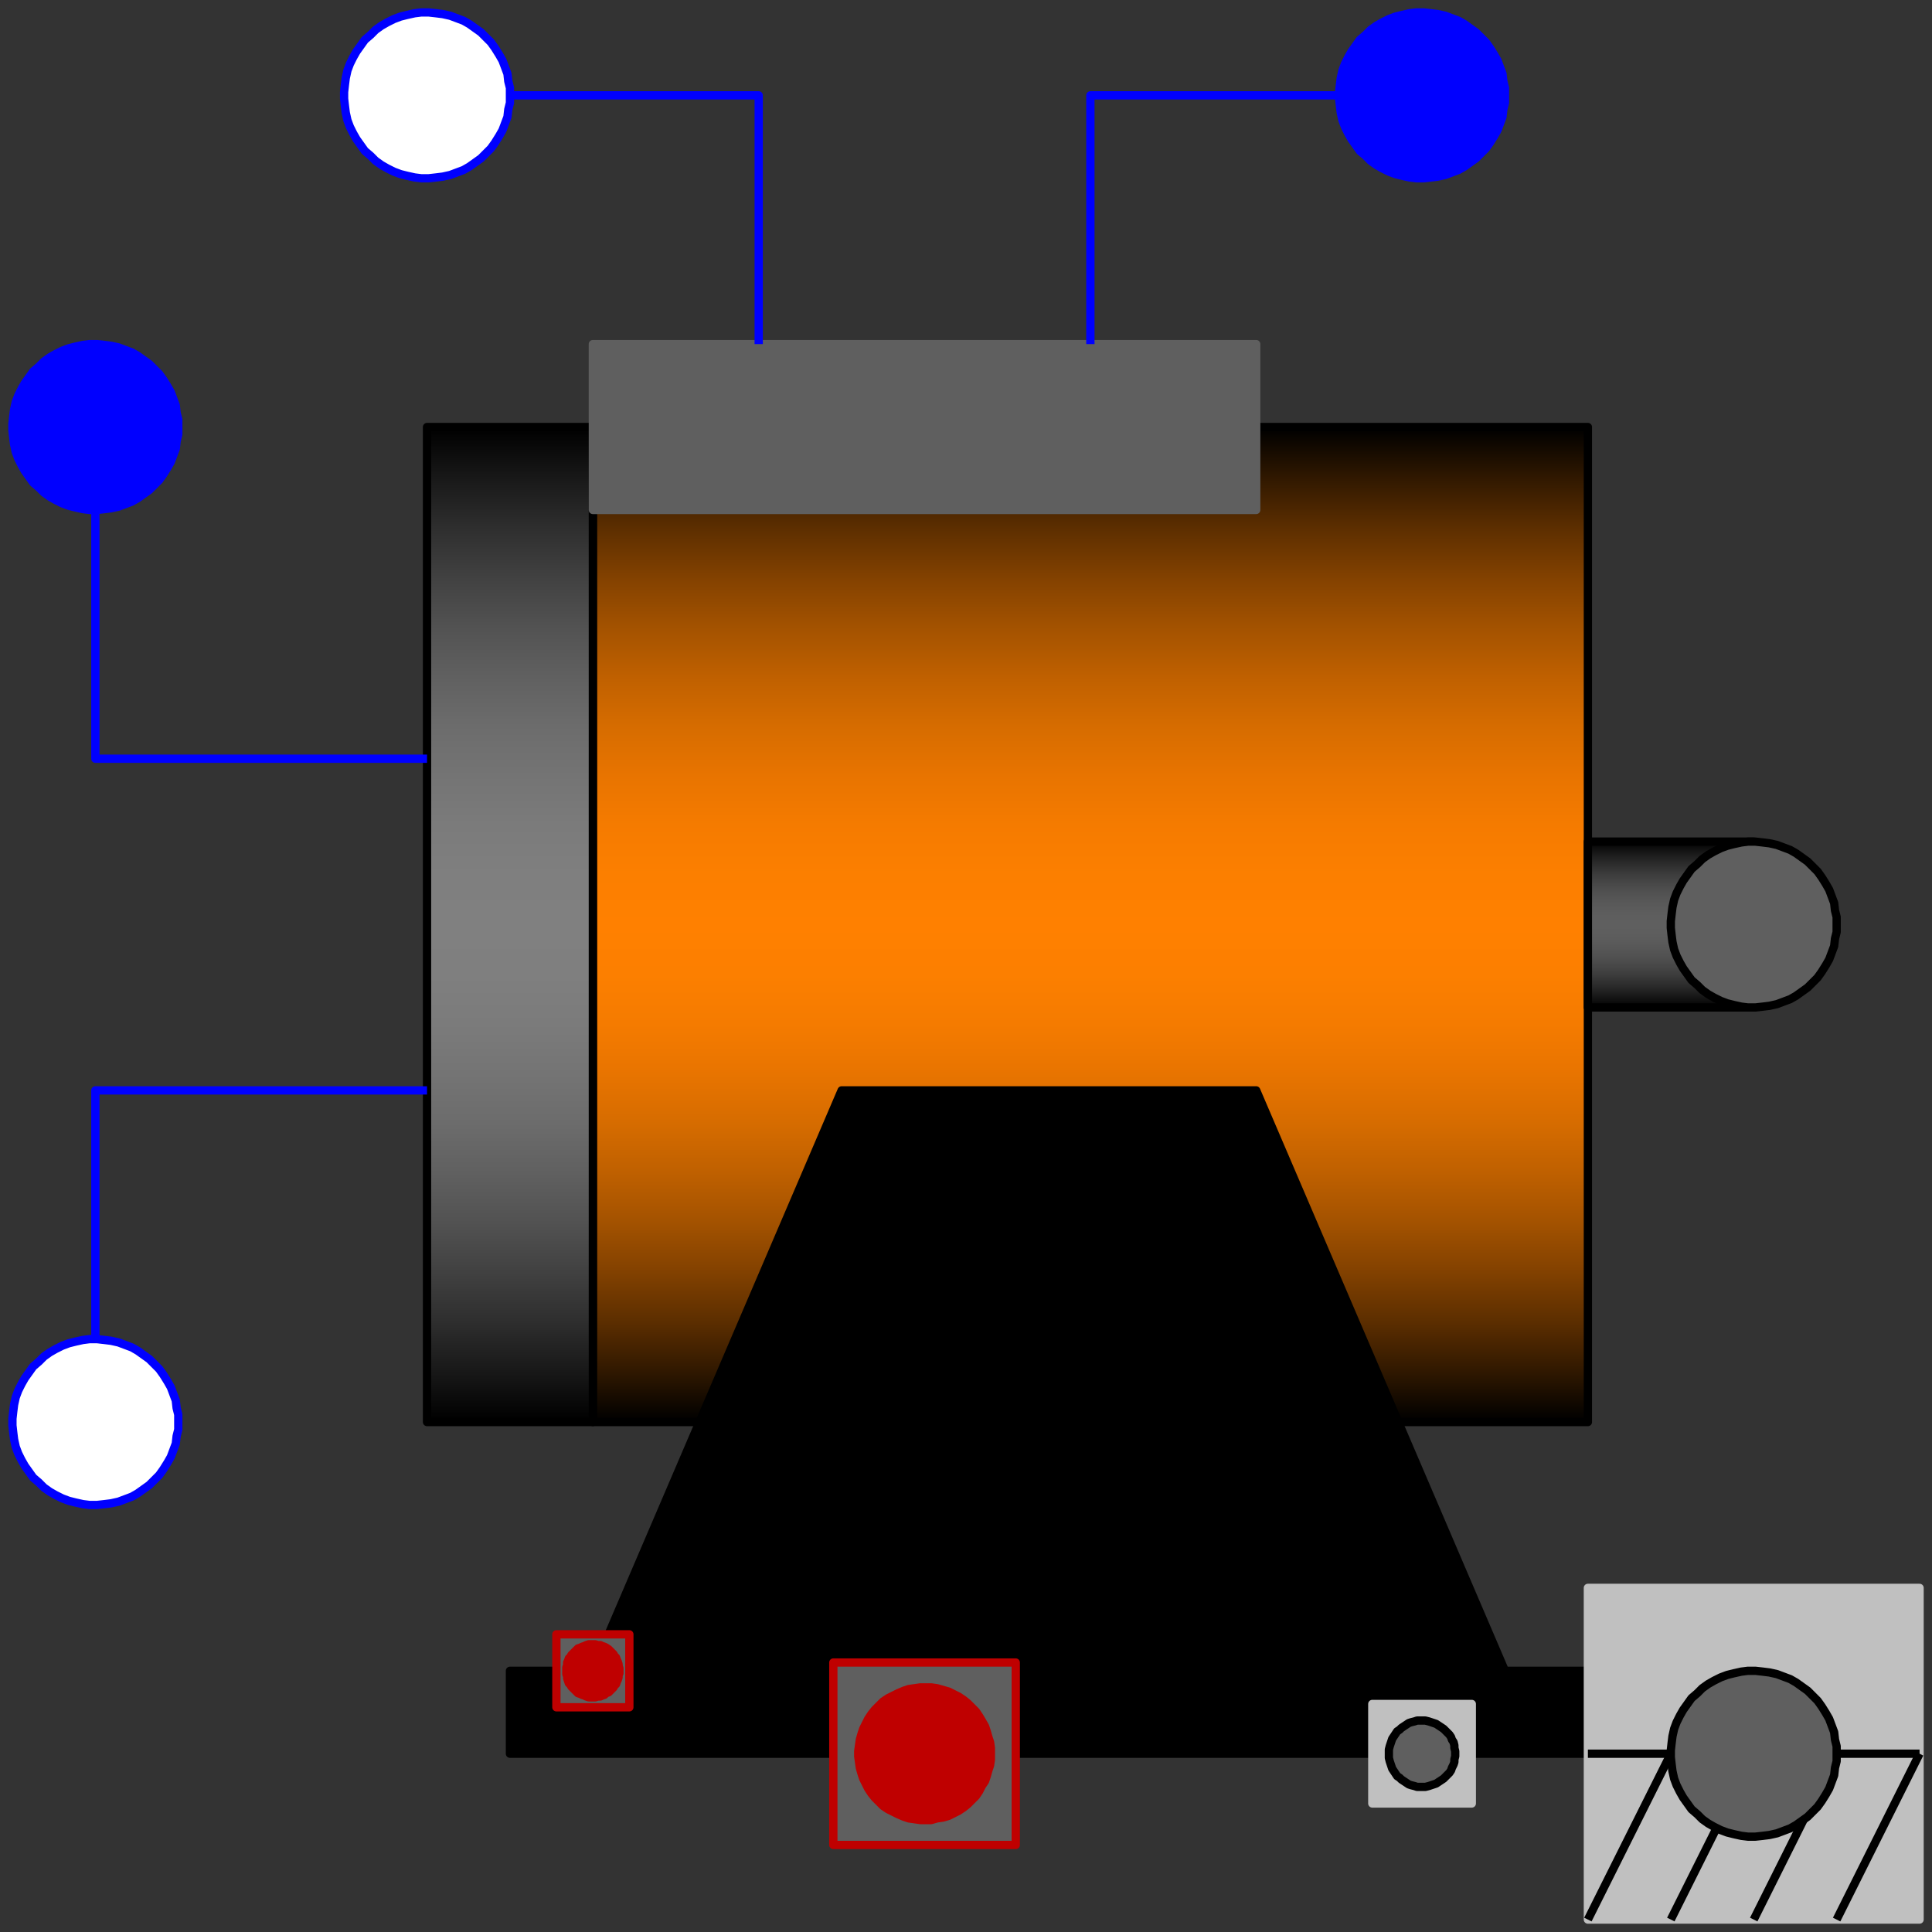 <svg width="233" height="233" xmlns="http://www.w3.org/2000/svg" xmlns:xlink="http://www.w3.org/1999/xlink">
	<rect width="100%" height="100%" fill="#333333" stroke="none"/>
	<g id="Modelica.Magnetic.FundamentalWave.BasicMachines.AsynchronousInductionMachines.AIM_SlipRing" class="component">
		<defs>
			<linearGradient id="cyl2" x1="0" y1="0" x2="0" y2="1">
				<stop offset="0%" stop-color="#000000" />
				<stop offset="5%" stop-color="#301800" />
				<stop offset="10%" stop-color="#5C2E00" />
				<stop offset="15%" stop-color="#824100" />
				<stop offset="20%" stop-color="#A35200" />
				<stop offset="25%" stop-color="#BF6000" />
				<stop offset="30%" stop-color="#D66C00" />
				<stop offset="35%" stop-color="#E87400" />
				<stop offset="40%" stop-color="#F57B00" />
				<stop offset="45%" stop-color="#FC7F00" />
				<stop offset="50%" stop-color="#FF8000" />
				<stop offset="55%" stop-color="#FC7F00" />
				<stop offset="60%" stop-color="#F57B00" />
				<stop offset="65%" stop-color="#E87400" />
				<stop offset="70%" stop-color="#D66C00" />
				<stop offset="75%" stop-color="#BF6000" />
				<stop offset="80%" stop-color="#A35200" />
				<stop offset="85%" stop-color="#824100" />
				<stop offset="90%" stop-color="#5C2E00" />
				<stop offset="95%" stop-color="#301800" />
				<stop offset="100%" stop-color="#000000" />
			</linearGradient>
		</defs>
		<polygon points="71.5,171.5 191.5,171.5 191.5,51.5 71.5,51.5" fill="url(#cyl2)" stroke="#000000" stroke-width="1.0" stroke-linecap="butt" stroke-linejoin="round" />
		<defs>
			<linearGradient id="cyl3" x1="0" y1="0" x2="0" y2="1">
				<stop offset="0%" stop-color="#000000" />
				<stop offset="5%" stop-color="#181818" />
				<stop offset="10%" stop-color="#2E2E2E" />
				<stop offset="15%" stop-color="#414141" />
				<stop offset="20%" stop-color="#525252" />
				<stop offset="25%" stop-color="#606060" />
				<stop offset="30%" stop-color="#6C6C6C" />
				<stop offset="35%" stop-color="#747474" />
				<stop offset="40%" stop-color="#7B7B7B" />
				<stop offset="45%" stop-color="#7F7F7F" />
				<stop offset="50%" stop-color="#808080" />
				<stop offset="55%" stop-color="#7F7F7F" />
				<stop offset="60%" stop-color="#7B7B7B" />
				<stop offset="65%" stop-color="#747474" />
				<stop offset="70%" stop-color="#6C6C6C" />
				<stop offset="75%" stop-color="#606060" />
				<stop offset="80%" stop-color="#525252" />
				<stop offset="85%" stop-color="#414141" />
				<stop offset="90%" stop-color="#2E2E2E" />
				<stop offset="95%" stop-color="#181818" />
				<stop offset="100%" stop-color="#000000" />
			</linearGradient>
		</defs>
		<polygon points="51.5,171.5 71.5,171.5 71.5,51.5 51.5,51.5" fill="url(#cyl3)" stroke="#000000" stroke-width="1.0" stroke-linecap="butt" stroke-linejoin="round" />
		<defs>
			<linearGradient id="cyl4" x1="0" y1="0" x2="0" y2="1">
				<stop offset="0%" stop-color="#000000" />
				<stop offset="5%" stop-color="#121212" />
				<stop offset="10%" stop-color="#222222" />
				<stop offset="15%" stop-color="#303030" />
				<stop offset="20%" stop-color="#3D3D3D" />
				<stop offset="25%" stop-color="#474747" />
				<stop offset="30%" stop-color="#505050" />
				<stop offset="35%" stop-color="#565656" />
				<stop offset="40%" stop-color="#5B5B5B" />
				<stop offset="45%" stop-color="#5E5E5E" />
				<stop offset="50%" stop-color="#5F5F5F" />
				<stop offset="55%" stop-color="#5E5E5E" />
				<stop offset="60%" stop-color="#5B5B5B" />
				<stop offset="65%" stop-color="#565656" />
				<stop offset="70%" stop-color="#505050" />
				<stop offset="75%" stop-color="#474747" />
				<stop offset="80%" stop-color="#3D3D3D" />
				<stop offset="85%" stop-color="#303030" />
				<stop offset="90%" stop-color="#222222" />
				<stop offset="95%" stop-color="#121212" />
				<stop offset="100%" stop-color="#000000" />
			</linearGradient>
		</defs>
		<polygon points="191.5,121.5 211.5,121.5 211.5,101.5 191.5,101.5" fill="url(#cyl4)" stroke="#000000" stroke-width="1.0" stroke-linecap="butt" stroke-linejoin="round" />
		<polygon points="71.5,61.5 151.5,61.5 151.5,41.5 71.5,41.5" fill="#5F5F5F" stroke="#5F5F5F" stroke-width="1.0" stroke-linecap="butt" stroke-linejoin="round" />
		<polygon points="61.5,201.5 71.5,201.5 101.5,131.5 151.5,131.5 181.5,201.5 191.5,201.5 191.5,211.5 61.5,211.5" fill="#000000" stroke="#000000" stroke-width="1.0" stroke-linecap="butt" stroke-linejoin="round" />
		<polygon points="191.5,231.5 231.5,231.5 231.5,191.5 191.5,191.5" fill="#C0C0C0" stroke="#C0C0C0" stroke-width="1.0" stroke-linecap="butt" stroke-linejoin="round" />
		<polyline points="61.5,11.5 91.5,11.5 91.5,41.5" fill-opacity="0" stroke="#0000FF" stroke-width="1.0" stroke-linecap="butt" stroke-linejoin="round" />
		<polyline points="161.5,11.5 131.5,11.5 131.5,41.5" fill-opacity="0" stroke="#0000FF" stroke-width="1.0" stroke-linecap="butt" stroke-linejoin="round" />
		<polyline points="191.5,211.5 231.5,211.5" fill-opacity="0" stroke="#000000" stroke-width="1.0" stroke-linecap="butt" stroke-linejoin="round" />
		<polyline points="201.5,211.5 191.5,231.5" fill-opacity="0" stroke="#000000" stroke-width="1.0" stroke-linecap="butt" stroke-linejoin="round" />
		<polyline points="211.5,211.5 201.5,231.5" fill-opacity="0" stroke="#000000" stroke-width="1.0" stroke-linecap="butt" stroke-linejoin="round" />
		<polyline points="221.5,211.5 211.5,231.5" fill-opacity="0" stroke="#000000" stroke-width="1.0" stroke-linecap="butt" stroke-linejoin="round" />
		<polyline points="231.5,211.5 221.5,231.5" fill-opacity="0" stroke="#000000" stroke-width="1.0" stroke-linecap="butt" stroke-linejoin="round" />
		<polyline points="11.5,61.5 11.5,91.5 51.5,91.5" fill-opacity="0" stroke="#0000FF" stroke-width="1.0" stroke-linecap="butt" stroke-linejoin="round" />
		<polyline points="11.5,161.5 11.5,131.5 51.5,131.5" fill-opacity="0" stroke="#0000FF" stroke-width="1.0" stroke-linecap="butt" stroke-linejoin="round" />
		<g id="flange" class="port">
			<polygon points="221.5,111.5 221.5,110.6 221.3,109.8 221.2,108.9 220.9,108.1 220.6,107.3 220.2,106.6 219.7,105.8 219.2,105.1 218.6,104.5 218.0,103.9 217.3,103.4 216.6,102.9 215.9,102.5 215.1,102.2 214.3,101.9 213.4,101.7 212.6,101.6 211.7,101.5 210.8,101.5 210.0,101.6 209.1,101.8 208.3,102.0 207.5,102.3 206.7,102.7 206.0,103.1 205.3,103.6 204.7,104.2 204.0,104.8 203.5,105.5 203.0,106.2 202.6,106.9 202.2,107.7 201.9,108.5 201.7,109.4 201.6,110.2 201.5,111.1 201.5,111.9 201.6,112.8 201.7,113.6 201.9,114.5 202.2,115.3 202.6,116.1 203.0,116.8 203.5,117.5 204.0,118.2 204.7,118.8 205.3,119.4 206.0,119.9 206.7,120.3 207.5,120.7 208.3,121.0 209.1,121.2 210.0,121.4 210.8,121.5 211.7,121.5 212.6,121.4 213.4,121.3 214.3,121.1 215.1,120.8 215.9,120.5 216.6,120.1 217.3,119.6 218.0,119.1 218.6,118.5 219.2,117.9 219.7,117.2 220.2,116.4 220.6,115.7 220.9,114.9 221.2,114.1 221.3,113.2 221.5,112.4" fill="#5F5F5F" stroke="#000000" stroke-width="1.0" stroke-linecap="butt" stroke-linejoin="round" />
		</g>
		<g id="support" class="port">
			<polygon points="221.5,211.5 221.5,210.6 221.3,209.8 221.2,208.9 220.9,208.1 220.6,207.3 220.2,206.6 219.7,205.8 219.2,205.1 218.6,204.5 218.0,203.9 217.3,203.4 216.6,202.9 215.9,202.5 215.1,202.2 214.3,201.9 213.4,201.7 212.6,201.6 211.7,201.5 210.8,201.5 210.0,201.6 209.1,201.8 208.3,202.0 207.5,202.3 206.7,202.7 206.0,203.1 205.3,203.6 204.7,204.2 204.0,204.8 203.5,205.5 203.0,206.2 202.6,206.9 202.2,207.7 201.9,208.5 201.7,209.4 201.6,210.2 201.5,211.1 201.5,211.9 201.6,212.8 201.7,213.6 201.9,214.5 202.2,215.3 202.6,216.1 203.0,216.8 203.5,217.5 204.0,218.2 204.7,218.8 205.3,219.4 206.0,219.9 206.7,220.3 207.5,220.7 208.3,221.0 209.1,221.2 210.0,221.4 210.8,221.5 211.7,221.5 212.6,221.4 213.4,221.3 214.3,221.1 215.1,220.8 215.9,220.5 216.6,220.1 217.3,219.6 218.0,219.1 218.6,218.5 219.2,217.9 219.7,217.2 220.2,216.4 220.6,215.7 220.9,214.9 221.2,214.1 221.3,213.2 221.5,212.4" fill="#5F5F5F" stroke="#000000" stroke-width="1.0" stroke-linecap="butt" stroke-linejoin="round" />
		</g>
		<g id="plug_sp" class="port">
			<polygon points="181.5,11.5 181.5,10.6 181.3,9.8 181.2,8.9 180.9,8.1 180.6,7.3 180.2,6.6 179.7,5.8 179.2,5.1 178.6,4.5 178.0,3.9 177.3,3.4 176.6,2.9 175.9,2.5 175.1,2.2 174.3,1.9 173.4,1.7 172.6,1.6 171.7,1.5 170.8,1.5 170.0,1.6 169.1,1.8 168.3,2.0 167.5,2.3 166.7,2.7 166.0,3.1 165.3,3.6 164.7,4.2 164.0,4.8 163.5,5.5 163.0,6.2 162.6,6.9 162.2,7.7 161.9,8.5 161.7,9.4 161.6,10.2 161.5,11.1 161.5,11.9 161.6,12.8 161.7,13.6 161.9,14.5 162.2,15.3 162.6,16.1 163.0,16.8 163.5,17.5 164.0,18.2 164.7,18.8 165.3,19.4 166.0,19.9 166.7,20.3 167.5,20.7 168.3,21.0 169.1,21.2 170.0,21.4 170.8,21.5 171.7,21.5 172.6,21.4 173.4,21.3 174.3,21.1 175.1,20.8 175.9,20.5 176.6,20.1 177.3,19.6 178.0,19.1 178.6,18.5 179.2,17.9 179.7,17.2 180.2,16.4 180.6,15.7 180.9,14.9 181.2,14.1 181.3,13.2 181.5,12.4" fill="#0000FF" stroke="#0000FF" stroke-width="1.0" stroke-linecap="butt" stroke-linejoin="round" />
		</g>
		<g id="plug_sn" class="port">
			<polygon points="61.5,11.5 61.5,10.6 61.3,9.8 61.2,8.9 60.9,8.1 60.6,7.3 60.2,6.6 59.7,5.8 59.2,5.1 58.6,4.5 58.0,3.9 57.3,3.4 56.6,2.9 55.9,2.5 55.1,2.2 54.3,1.9 53.4,1.7 52.6,1.6 51.7,1.5 50.8,1.5 50.0,1.6 49.1,1.8 48.3,2.0 47.5,2.3 46.7,2.7 46.0,3.1 45.3,3.6 44.7,4.2 44.0,4.8 43.5,5.5 43.0,6.2 42.6,6.9 42.2,7.7 41.9,8.5 41.7,9.4 41.6,10.2 41.5,11.1 41.5,11.9 41.6,12.8 41.7,13.6 41.9,14.5 42.2,15.3 42.6,16.1 43.0,16.8 43.5,17.5 44.0,18.2 44.7,18.8 45.3,19.4 46.0,19.9 46.7,20.3 47.5,20.7 48.3,21.0 49.1,21.2 50.0,21.4 50.8,21.5 51.7,21.5 52.6,21.4 53.4,21.3 54.3,21.1 55.1,20.8 55.9,20.5 56.6,20.1 57.3,19.6 58.0,19.1 58.6,18.5 59.2,17.9 59.7,17.2 60.2,16.4 60.6,15.7 60.9,14.9 61.2,14.1 61.3,13.2 61.5,12.4" fill="#FFFFFF" stroke="#0000FF" stroke-width="1.0" stroke-linecap="butt" stroke-linejoin="round" />
		</g>
		<g id="thermalPort" class="port">
			<polygon points="100.5,222.5 122.5,222.5 122.5,200.5 100.5,200.5" fill="#5F5F5F" stroke="#BF0000" stroke-width="1.0" stroke-linecap="butt" stroke-linejoin="round" />
			<polygon points="119.5,211.5 119.5,210.8 119.4,210.1 119.2,209.5 119.0,208.8 118.8,208.2 118.4,207.5 118.1,207.0 117.7,206.4 117.2,205.9 116.7,205.4 116.2,205.0 115.6,204.6 115.0,204.3 114.4,204.0 113.7,203.8 113.0,203.6 112.3,203.5 111.7,203.5 111.0,203.5 110.3,203.6 109.6,203.7 109.0,203.9 108.3,204.2 107.7,204.5 107.1,204.8 106.5,205.2 106.0,205.7 105.5,206.2 105.1,206.7 104.7,207.3 104.4,207.9 104.1,208.5 103.9,209.1 103.7,209.8 103.6,210.5 103.5,211.2 103.5,211.8 103.6,212.5 103.7,213.2 103.9,213.9 104.1,214.5 104.4,215.1 104.7,215.7 105.1,216.3 105.5,216.8 106.0,217.3 106.5,217.8 107.1,218.2 107.7,218.5 108.3,218.8 109.0,219.1 109.6,219.3 110.3,219.4 111.0,219.5 111.7,219.5 112.3,219.5 113.0,219.3 113.7,219.2 114.4,219.0 115.0,218.7 115.6,218.4 116.2,218.0 116.7,217.6 117.2,217.1 117.7,216.6 118.1,216.0 118.4,215.4 118.8,214.8 119.0,214.2 119.2,213.5 119.4,212.9 119.5,212.2" fill="#BF0000" stroke="#BF0000" stroke-width="1.0" stroke-linecap="butt" stroke-linejoin="round" />
		</g>
		<g id="internalThermalPort" class="port">
			<polygon points="67.1,205.9 75.9,205.9 75.9,197.1 67.1,197.1" fill="#5F5F5F" stroke="#BF0000" stroke-width="1.0" stroke-linecap="butt" stroke-linejoin="round" />
			<polygon points="74.7,201.5 74.7,201.2 74.6,200.9 74.6,200.7 74.5,200.4 74.4,200.2 74.3,199.9 74.1,199.7 74.0,199.5 73.8,199.3 73.6,199.1 73.4,198.9 73.1,198.7 72.9,198.6 72.6,198.5 72.4,198.4 72.1,198.4 71.8,198.3 71.6,198.3 71.3,198.3 71.0,198.3 70.7,198.4 70.5,198.5 70.2,198.6 70.0,198.7 69.7,198.8 69.5,199.0 69.3,199.2 69.1,199.4 68.9,199.6 68.8,199.8 68.6,200.0 68.5,200.3 68.4,200.5 68.4,200.8 68.3,201.1 68.3,201.4 68.3,201.6 68.3,201.9 68.4,202.2 68.4,202.4 68.5,202.7 68.6,203.0 68.8,203.2 68.9,203.4 69.1,203.6 69.3,203.8 69.5,204.0 69.7,204.2 70.0,204.3 70.2,204.4 70.5,204.5 70.7,204.6 71.0,204.7 71.3,204.7 71.6,204.7 71.8,204.7 72.1,204.6 72.4,204.6 72.6,204.5 72.9,204.4 73.1,204.2 73.4,204.1 73.6,203.9 73.8,203.7 74.0,203.5 74.1,203.3 74.3,203.1 74.4,202.8 74.5,202.6 74.6,202.3 74.6,202.0 74.7,201.8" fill="#BF0000" stroke="#BF0000" stroke-width="1.0" stroke-linecap="butt" stroke-linejoin="round" />
		</g>
		<g id="internalSupport" class="port">
			<polygon points="175.5,211.5 175.5,211.2 175.4,210.8 175.4,210.5 175.3,210.1 175.1,209.8 175.0,209.5 174.8,209.2 174.6,209.0 174.3,208.7 174.1,208.5 173.8,208.3 173.5,208.1 173.2,207.9 172.9,207.8 172.6,207.7 172.3,207.6 171.9,207.5 171.6,207.5 171.2,207.5 170.9,207.5 170.6,207.6 170.2,207.7 169.9,207.8 169.6,208.0 169.3,208.2 169.0,208.4 168.8,208.6 168.5,208.8 168.3,209.1 168.1,209.4 167.9,209.7 167.8,210.0 167.7,210.3 167.6,210.6 167.5,211.0 167.5,211.3 167.5,211.7 167.5,212.0 167.6,212.4 167.7,212.7 167.8,213.0 167.9,213.3 168.1,213.6 168.3,213.9 168.5,214.2 168.8,214.4 169.0,214.6 169.3,214.8 169.6,215.0 169.9,215.2 170.2,215.3 170.6,215.4 170.9,215.5 171.2,215.5 171.6,215.5 171.9,215.5 172.3,215.4 172.6,215.3 172.9,215.2 173.2,215.1 173.5,214.9 173.8,214.7 174.1,214.5 174.3,214.3 174.6,214.0 174.8,213.8 175.0,213.5 175.1,213.2 175.3,212.8 175.4,212.5 175.4,212.2 175.5,211.8" fill="#5F5F5F" stroke="#000000" stroke-width="1.0" stroke-linecap="butt" stroke-linejoin="round" />
			<polygon points="165.5,217.5 177.5,217.5 177.5,205.5 165.5,205.5" fill="#C0C0C0" stroke="#C0C0C0" stroke-width="1.0" stroke-linecap="butt" stroke-linejoin="round" />
			<polygon points="175.5,211.5 175.5,211.2 175.4,210.8 175.4,210.5 175.3,210.1 175.1,209.8 175.0,209.5 174.8,209.2 174.6,209.0 174.3,208.7 174.1,208.5 173.8,208.3 173.5,208.1 173.2,207.9 172.9,207.8 172.6,207.7 172.3,207.6 171.9,207.5 171.6,207.5 171.2,207.5 170.9,207.5 170.6,207.6 170.2,207.7 169.9,207.8 169.6,208.0 169.3,208.2 169.0,208.4 168.8,208.6 168.5,208.8 168.3,209.1 168.1,209.4 167.9,209.7 167.8,210.0 167.7,210.3 167.6,210.6 167.5,211.0 167.5,211.3 167.5,211.7 167.5,212.0 167.6,212.4 167.7,212.7 167.8,213.0 167.9,213.3 168.1,213.6 168.3,213.9 168.5,214.2 168.8,214.4 169.0,214.6 169.3,214.8 169.6,215.0 169.9,215.2 170.2,215.3 170.6,215.4 170.9,215.5 171.2,215.5 171.6,215.5 171.9,215.5 172.3,215.4 172.6,215.3 172.9,215.2 173.2,215.1 173.5,214.9 173.8,214.7 174.1,214.5 174.3,214.3 174.6,214.0 174.8,213.8 175.0,213.5 175.1,213.2 175.3,212.8 175.4,212.5 175.4,212.2 175.5,211.8" fill="#5F5F5F" stroke="#000000" stroke-width="1.0" stroke-linecap="butt" stroke-linejoin="round" />
		</g>
		<g id="plug_rn" class="port">
			<polygon points="21.5,171.5 21.5,172.4 21.3,173.2 21.2,174.1 20.9,174.9 20.6,175.7 20.2,176.4 19.7,177.2 19.2,177.9 18.6,178.5 18.0,179.1 17.3,179.6 16.6,180.1 15.9,180.5 15.1,180.8 14.3,181.1 13.4,181.3 12.6,181.4 11.7,181.5 10.8,181.5 10.0,181.4 9.1,181.2 8.3,181.0 7.5,180.7 6.7,180.3 6.0,179.9 5.3,179.4 4.7,178.8 4.0,178.2 3.5,177.5 3.0,176.8 2.6,176.1 2.2,175.3 1.9,174.5 1.7,173.6 1.6,172.8 1.5,171.9 1.5,171.1 1.6,170.2 1.7,169.4 1.9,168.5 2.2,167.7 2.6,166.9 3.0,166.2 3.5,165.5 4.0,164.8 4.7,164.2 5.3,163.6 6.0,163.1 6.7,162.7 7.5,162.3 8.3,162.0 9.1,161.8 10.0,161.6 10.8,161.5 11.7,161.5 12.6,161.6 13.4,161.7 14.3,161.9 15.1,162.2 15.9,162.5 16.6,162.9 17.3,163.4 18.0,163.9 18.6,164.5 19.2,165.1 19.7,165.8 20.2,166.6 20.6,167.3 20.9,168.1 21.2,168.9 21.3,169.8 21.5,170.6" fill="#FFFFFF" stroke="#0000FF" stroke-width="1.0" stroke-linecap="butt" stroke-linejoin="round" />
		</g>
		<g id="plug_rp" class="port">
			<polygon points="21.5,51.5 21.5,52.4 21.3,53.2 21.2,54.1 20.9,54.9 20.6,55.7 20.2,56.4 19.7,57.2 19.2,57.9 18.6,58.5 18.0,59.1 17.3,59.6 16.6,60.1 15.9,60.5 15.1,60.8 14.3,61.1 13.4,61.3 12.6,61.4 11.7,61.5 10.8,61.5 10.0,61.4 9.1,61.2 8.3,61.0 7.5,60.7 6.7,60.3 6.0,59.9 5.3,59.4 4.7,58.8 4.0,58.2 3.5,57.5 3.0,56.8 2.6,56.1 2.2,55.3 1.9,54.5 1.7,53.6 1.6,52.8 1.5,51.9 1.5,51.1 1.6,50.2 1.7,49.4 1.9,48.5 2.2,47.7 2.6,46.9 3.0,46.2 3.5,45.5 4.0,44.8 4.7,44.2 5.3,43.6 6.0,43.1 6.7,42.7 7.5,42.3 8.3,42.0 9.1,41.8 10.0,41.6 10.8,41.5 11.7,41.5 12.6,41.6 13.4,41.7 14.3,41.9 15.1,42.2 15.9,42.5 16.6,42.9 17.3,43.4 18.0,43.9 18.6,44.5 19.2,45.1 19.7,45.8 20.2,46.6 20.6,47.3 20.9,48.1 21.2,48.9 21.3,49.8 21.5,50.6" fill="#0000FF" stroke="#0000FF" stroke-width="1.0" stroke-linecap="butt" stroke-linejoin="round" />
		</g>
	</g>
</svg>
